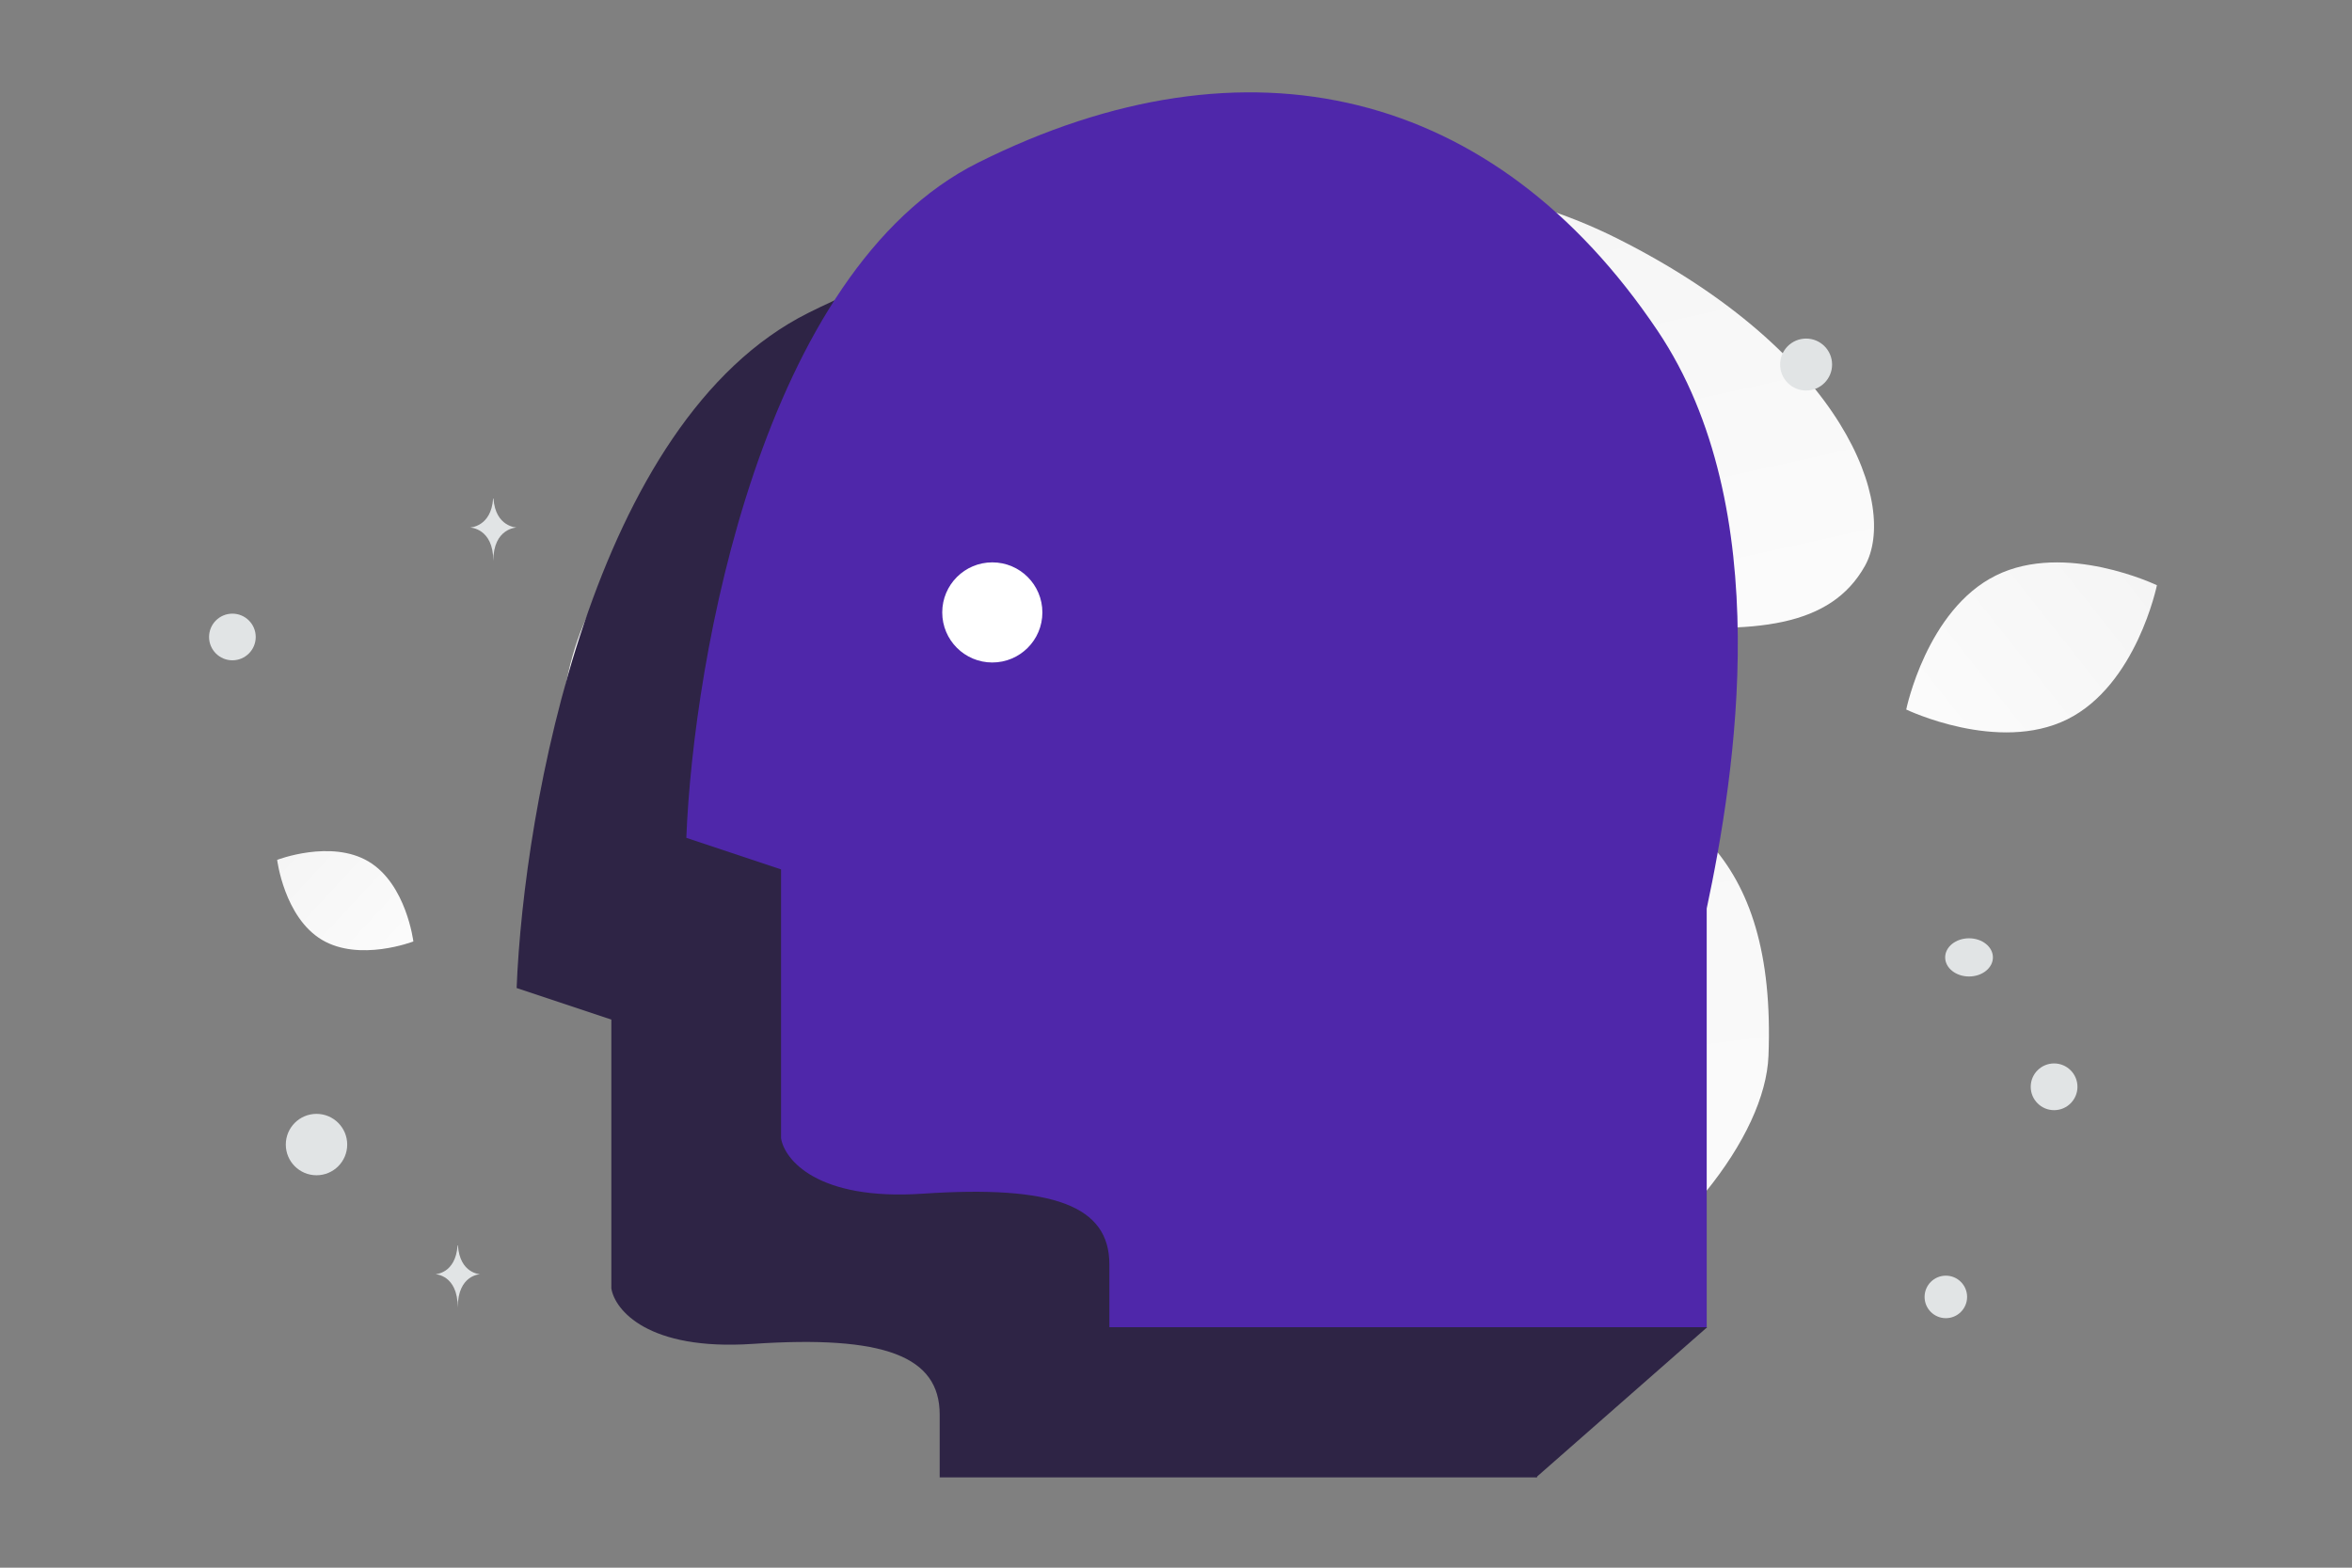 <svg width="900" height="600" viewBox="0 0 900 600" fill="none" xmlns="http://www.w3.org/2000/svg">
<rect x="0" y="0" width="900" height="600" fill="#808080" stroke="none"/>
<g clip-path="url(#clip0_1235_24253)">
<path d="M676.711 404.144C674.298 465.359 543.598 578.021 401.136 518.404C334.878 490.675 343.983 455.83 296.457 404.319C268.129 373.618 225.65 348.425 217.08 306.859C209.674 270.981 219.744 234.111 240.549 211.467C287.34 160.542 374.935 130.887 449.659 225.06C524.383 319.232 682.916 246.265 676.711 404.144Z" fill="url(#paint0_linear_1235_24253)"/>
<path d="M713.606 216.612C700.597 239.83 672.106 243.02 626.461 238.608C592.133 235.283 560.829 232.711 526.498 213.993C502.468 200.902 483.448 183.189 469.565 165.986C454.521 147.349 433.523 126.079 443.817 104.948C457.963 75.92 539.769 51.473 619.205 91.453C706.466 135.383 726.332 193.921 713.606 216.612Z" fill="url(#paint1_linear_1235_24253)"/>
<path d="M791.055 275.309C764.572 288.446 729.423 271.554 729.423 271.554C729.423 271.554 737.235 233.371 763.732 220.252C790.214 207.115 825.35 223.988 825.35 223.988C825.35 223.988 817.538 262.172 791.055 275.309Z" fill="url(#paint2_linear_1235_24253)"/>
<path d="M123.143 359.67C137.531 368.294 158.174 360.322 158.174 360.322C158.174 360.322 155.475 338.371 141.078 329.758C126.689 321.134 106.055 329.096 106.055 329.096C106.055 329.096 108.754 351.046 123.143 359.67Z" fill="url(#paint3_linear_1235_24253)"/>
<path d="M744.583 504.502C740.091 504.502 736.449 500.861 736.449 496.368C736.449 491.876 740.091 488.234 744.583 488.234C749.075 488.234 752.717 491.876 752.717 496.368C752.717 500.861 749.075 504.502 744.583 504.502Z" fill="#E1E4E5"/>
<path d="M121.111 449.807C114.622 449.807 109.362 444.546 109.362 438.058C109.362 431.569 114.622 426.309 121.111 426.309C127.6 426.309 132.86 431.569 132.86 438.058C132.86 444.546 127.6 449.807 121.111 449.807Z" fill="#E1E4E5"/>
<path d="M786.004 424.892C781.065 424.892 777.062 420.888 777.062 415.95C777.062 411.011 781.065 407.008 786.004 407.008C790.942 407.008 794.946 411.011 794.946 415.95C794.946 420.888 790.942 424.892 786.004 424.892Z" fill="#E1E4E5"/>
<path d="M691.112 149.464C685.621 149.464 681.171 145.013 681.171 139.523C681.171 134.033 685.621 129.582 691.112 129.582C696.602 129.582 701.053 134.033 701.053 139.523C701.053 145.013 696.602 149.464 691.112 149.464Z" fill="#E1E4E5"/>
<path d="M97.854 243.79C97.854 248.721 93.857 252.717 88.927 252.717C83.997 252.717 80 248.721 80 243.79C80 238.86 83.997 234.863 88.927 234.863C93.857 234.863 97.854 238.86 97.854 243.79Z" fill="#E1E4E5"/>
<path d="M378.733 89.49C372.174 89.49 366.857 84.173 366.857 77.614C366.857 71.055 372.174 65.738 378.733 65.738C385.292 65.738 390.609 71.055 390.609 77.614C390.609 84.173 385.292 89.49 378.733 89.49Z" fill="#E1E4E5"/>
<path d="M753.458 373.729C748.412 373.729 744.322 370.457 744.322 366.421C744.322 362.385 748.412 359.113 753.458 359.113C758.503 359.113 762.594 362.385 762.594 366.421C762.594 370.457 758.503 373.729 753.458 373.729Z" fill="#E1E4E5"/>
<path d="M188.699 190.805H188.829C189.6 201.724 197.72 201.892 197.72 201.892C197.72 201.892 188.766 202.067 188.766 214.683C188.766 202.067 179.811 201.892 179.811 201.892C179.811 201.892 187.928 201.724 188.699 190.805ZM175.095 476.622H175.22C175.959 487.509 183.756 487.676 183.756 487.676C183.756 487.676 175.159 487.851 175.159 500.43C175.159 487.851 166.562 487.676 166.562 487.676C166.562 487.676 174.355 487.509 175.095 476.622Z" fill="#E1E4E5"/>
<path d="M588.147 405.191V565.437H359.575V541.393C359.575 519.02 338.313 510.965 288.056 514.345C247.85 517.05 235.222 501.305 233.933 493.094V390.218L197.69 378.144C200.429 309.238 226.588 161.09 309.318 119.747C412.732 68.067 507.102 91.49 569.301 183.984C615.181 252.209 599.101 353.834 588.147 405.191Z" fill="#2E2445"/>
<path d="M314.779 311.035C325.361 311.035 333.939 302.457 333.939 291.875C333.939 281.293 325.361 272.715 314.779 272.715C304.197 272.715 295.619 281.293 295.619 291.875C295.619 302.457 304.197 311.035 314.779 311.035Z" fill="white"/>
<path d="M381.839 507.957H586.212V553.728H381.839V507.957Z" fill="#2E2445"/>
<path d="M653.271 507.955L587.808 565.435L576.099 504.23L653.271 507.955Z" fill="#2E2445"/>
<path d="M653.078 347.71V507.956H424.506V483.912C424.506 461.539 403.243 453.484 352.987 456.865C312.781 459.569 300.152 443.824 298.864 435.613V332.738L262.621 320.663C265.359 251.757 291.519 103.61 374.249 62.266C477.662 10.586 572.033 34.01 634.232 126.503C680.111 194.728 664.031 296.353 653.078 347.71Z" fill="#4F27AA"/>
<path d="M379.71 253.554C390.292 253.554 398.87 244.976 398.87 234.394C398.87 223.813 390.292 215.234 379.71 215.234C369.128 215.234 360.55 223.813 360.55 234.394C360.55 244.976 369.128 253.554 379.71 253.554Z" fill="white"/>
</g>
<defs>
<linearGradient id="paint0_linear_1235_24253" x1="500.118" y1="755.854" x2="371.731" y2="-269.952" gradientUnits="userSpaceOnUse">
<stop stop-color="white"/>
<stop offset="1" stop-color="#EEEEEE"/>
</linearGradient>
<linearGradient id="paint1_linear_1235_24253" x1="625.968" y1="367.082" x2="510.016" y2="-153.961" gradientUnits="userSpaceOnUse">
<stop stop-color="white"/>
<stop offset="1" stop-color="#EEEEEE"/>
</linearGradient>
<linearGradient id="paint2_linear_1235_24253" x1="689.358" y1="316.286" x2="907.789" y2="143.506" gradientUnits="userSpaceOnUse">
<stop stop-color="white"/>
<stop offset="1" stop-color="#EEEEEE"/>
</linearGradient>
<linearGradient id="paint3_linear_1235_24253" x1="178.822" y1="387.429" x2="63.047" y2="279.859" gradientUnits="userSpaceOnUse">
<stop stop-color="white"/>
<stop offset="1" stop-color="#EEEEEE"/>
</linearGradient>
<clipPath id="clip0_1235_24253">
<rect width="900" height="600" fill="white"/>
</clipPath>
</defs>
</svg>
